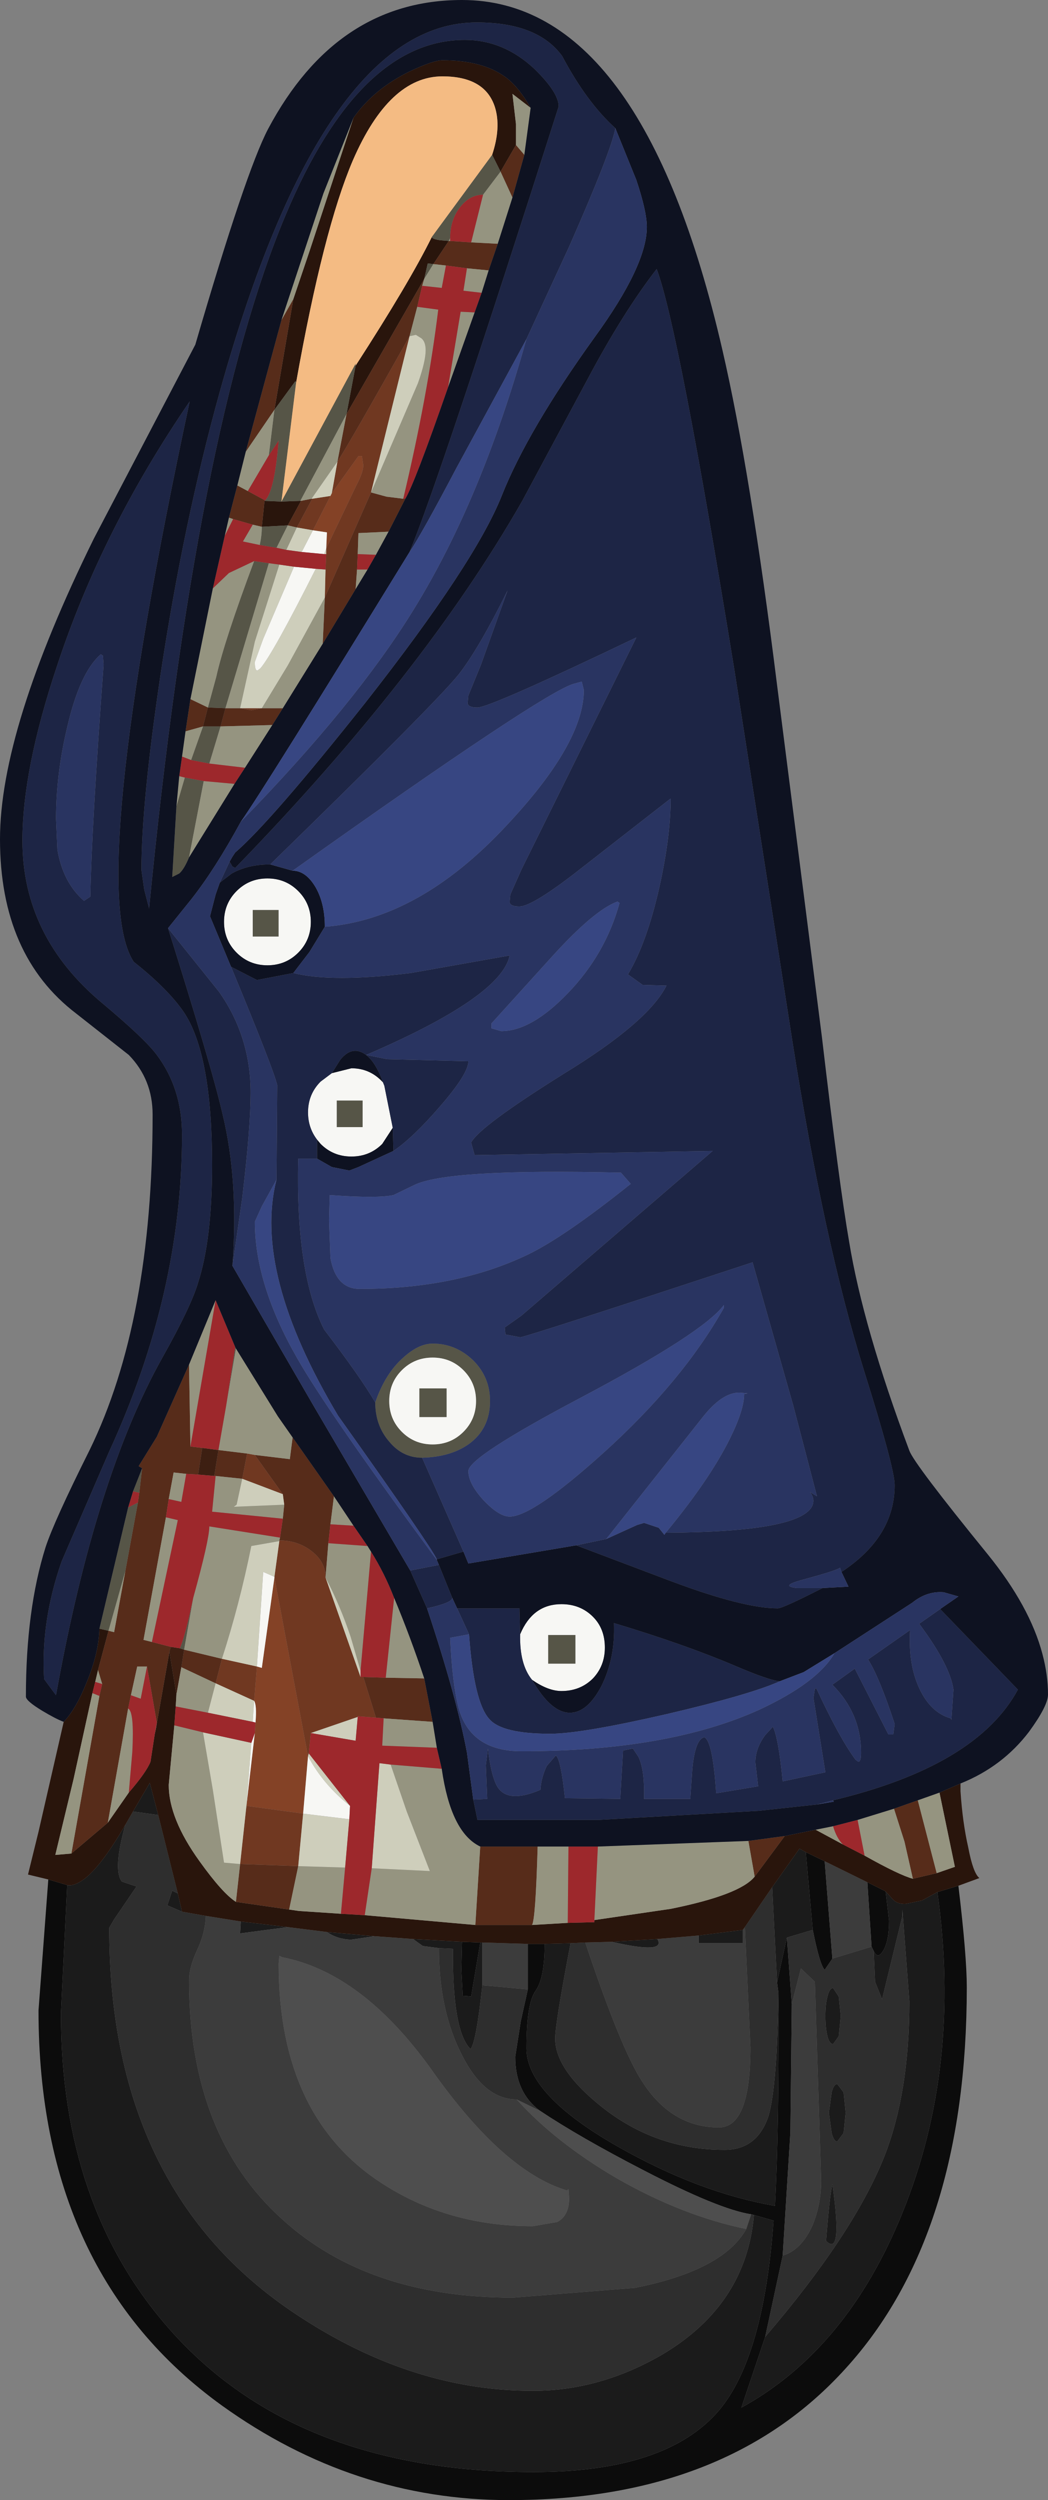 <?xml version="1.0" encoding="UTF-8" standalone="no"?>
<svg xmlns:ffdec="https://www.free-decompiler.com/flash" xmlns:xlink="http://www.w3.org/1999/xlink" ffdec:objectType="shape" height="178.45px" width="74.85px" xmlns="http://www.w3.org/2000/svg">
  <rect width="100%" height="100%" fill="#808080" stroke="none"/>
  <g transform="matrix(1.0, 0.0, 0.0, 1.0, 31.6, 139.9)">
    <path d="M36.85 -5.3 Q37.45 -0.3 37.45 1.95 37.45 19.65 28.8 29.15 20.3 38.55 4.75 38.55 -6.35 38.55 -15.75 31.8 -28.85 22.35 -28.85 3.6 L-28.15 -5.75 -26.8 -5.35 -27.25 3.8 Q-27.25 17.6 -19.45 26.4 -10.45 36.55 6.5 36.55 16.0 36.55 19.75 32.15 22.95 28.35 23.65 18.6 L22.25 18.2 22.05 18.15 Q19.75 17.8 14.35 15.0 9.8 12.65 6.95 10.75 5.2 9.45 5.2 6.9 L5.6 4.35 6.1 2.1 6.1 -1.15 7.3 -1.15 Q7.3 1.3 6.65 2.2 6.0 3.1 6.0 6.3 6.0 9.6 12.5 13.3 18.3 16.6 23.75 17.55 24.05 12.0 24.0 2.35 L23.9 1.6 24.6 -1.6 24.95 3.15 24.85 12.3 24.3 21.1 23.05 26.9 21.35 31.95 Q28.9 27.8 32.85 18.05 37.1 7.6 35.35 -4.85 L36.85 -5.3 M1.4 -1.3 L2.7 -1.25 2.05 2.6 1.45 2.55 1.35 0.7 1.4 -1.3 M25.95 -7.7 L27.3 -7.05 27.85 -0.1 27.3 0.7 Q26.95 0.35 26.45 -2.15 L25.95 -7.7 M30.35 -5.55 L31.65 -4.9 31.9 -2.8 Q31.9 -1.4 31.5 -0.7 31.1 0.0 30.8 -0.65 L30.65 -0.95 30.35 -5.55" fill="#0c0c0c" fill-rule="evenodd" stroke="none"/>
    <path d="M22.05 18.15 L21.7 19.2 Q17.1 18.25 12.4 15.55 8.05 13.0 5.3 9.95 L6.95 10.75 Q9.8 12.65 14.35 15.0 19.75 17.8 22.05 18.15 M9.0 16.35 L9.05 17.0 Q9.05 18.25 8.2 18.7 L6.45 19.0 Q0.5 19.0 -4.15 16.05 -11.7 11.3 -11.7 0.25 L-11.65 -0.3 -11.45 -0.2 Q-5.75 0.9 -0.8 7.8 4.35 15.1 8.9 16.45 L9.0 16.35" fill="#4e4e4e" fill-rule="evenodd" stroke="none"/>
    <path d="M2.7 -1.25 L2.85 -1.25 2.85 1.8 Q2.4 5.95 2.0 6.35 0.7 5.05 0.75 -0.8 L-0.25 -0.85 -1.4 -1.0 -2.1 -1.5 1.4 -1.3 1.35 0.7 1.45 2.55 2.05 2.6 2.7 -1.25 M7.3 -1.15 L9.15 -1.2 Q8.05 4.55 8.05 5.6 8.05 7.85 11.4 10.5 15.25 13.55 20.15 13.55 22.5 13.55 23.3 11.1 23.9 9.0 24.0 2.35 24.05 12.0 23.75 17.55 18.3 16.6 12.5 13.3 6.0 9.6 6.0 6.3 6.0 3.1 6.65 2.2 7.3 1.3 7.3 -1.15 M12.1 -1.3 L15.35 -1.5 Q16.0 -0.4 12.1 -1.3 M18.3 -1.75 L21.45 -2.15 21.45 -1.2 18.3 -1.2 18.3 -1.75 M23.55 -5.2 L25.5 -7.95 25.95 -7.7 26.45 -2.15 24.6 -1.6 23.9 1.6 23.55 -5.2 M31.65 -4.9 L32.15 -4.35 Q32.45 -4.0 33.05 -4.0 L34.25 -4.25 35.35 -4.85 Q37.1 7.6 32.85 18.05 28.9 27.8 21.35 31.95 L23.05 26.9 Q29.35 19.55 31.55 14.05 33.35 9.5 33.35 2.95 L32.85 -3.6 32.85 -3.15 31.4 2.8 30.9 1.55 30.8 -0.65 Q31.1 0.0 31.5 -0.7 31.9 -1.4 31.9 -2.8 L31.65 -4.9 M27.9 2.0 L28.3 2.6 28.45 4.0 28.3 5.45 27.9 6.0 Q27.65 6.0 27.5 5.45 27.35 4.85 27.35 4.0 27.35 3.15 27.5 2.6 27.65 2.0 27.9 2.0 M28.65 9.45 L28.8 10.9 28.65 12.35 28.2 12.95 Q27.95 12.95 27.8 12.35 L27.6 10.9 27.8 9.45 Q27.95 8.85 28.2 8.85 L28.65 9.45 M27.4 20.05 Q27.65 16.85 27.85 16.0 28.6 21.25 27.4 20.05 M-18.6 -3.45 L-19.65 -3.9 -19.3 -4.95 -18.9 -4.75 -18.6 -3.45 M-20.3 -10.35 L-22.1 -10.6 -20.9 -12.65 -20.3 -10.35 M-22.65 -9.65 Q-23.55 -6.45 -22.9 -5.6 L-21.85 -5.25 -23.45 -2.9 -23.8 -2.3 Q-23.8 16.1 -10.95 24.95 -2.5 30.75 6.45 30.75 11.3 30.75 15.8 28.1 21.7 24.55 22.25 18.2 L23.65 18.6 Q22.95 28.35 19.75 32.15 16.0 36.55 6.5 36.55 -10.45 36.55 -19.45 26.4 -27.25 17.6 -27.25 3.8 L-26.8 -5.35 Q-26.35 -5.25 -25.7 -5.7 -24.45 -6.55 -22.65 -9.65 M-11.05 -2.35 L-14.45 -1.9 -14.4 -2.75 -11.05 -2.35 M-8.25 -2.0 L-4.85 -1.7 -6.55 -1.45 Q-7.55 -1.5 -8.25 -2.0" fill="#1b1b1b" fill-rule="evenodd" stroke="none"/>
    <path d="M2.85 -1.25 L6.1 -1.15 6.1 2.1 2.85 1.8 2.85 -1.25 M10.2 -1.25 L12.1 -1.3 Q16.0 -0.4 15.35 -1.5 L18.3 -1.75 18.3 -1.2 21.45 -1.2 21.45 -2.15 21.6 -2.35 22.0 6.25 Q22.0 11.95 19.75 11.95 16.35 11.95 14.25 8.65 12.75 6.35 10.2 -1.25 M27.3 -7.05 L30.35 -5.55 30.65 -0.95 27.85 -0.1 27.3 -7.05 M24.95 3.15 L25.6 0.6 26.6 1.55 27.05 15.75 Q27.05 17.4 26.45 18.9 25.65 20.7 24.3 21.1 L24.85 12.3 24.95 3.15 M21.7 19.2 Q20.05 22.15 13.75 23.4 L5.05 24.1 Q-5.3 24.1 -11.45 18.5 -18.1 12.5 -18.1 1.45 -18.1 0.55 -17.55 -0.65 -16.95 -1.9 -16.9 -3.15 L-14.4 -2.75 -14.45 -1.9 -11.05 -2.35 -8.25 -2.0 Q-7.55 -1.5 -6.55 -1.45 L-4.85 -1.7 -2.1 -1.5 -1.4 -1.0 -0.25 -0.85 Q-0.25 3.6 1.4 6.8 3.0 9.95 5.3 9.95 8.05 13.0 12.4 15.55 17.1 18.25 21.7 19.2 M9.0 16.35 L8.9 16.45 Q4.35 15.1 -0.8 7.8 -5.75 0.9 -11.45 -0.2 L-11.65 -0.3 -11.7 0.25 Q-11.7 11.3 -4.15 16.05 0.5 19.0 6.45 19.0 L8.2 18.7 Q9.05 18.25 9.05 17.0 L9.0 16.35" fill="#3c3c3c" fill-rule="evenodd" stroke="none"/>
    <path d="M9.15 -1.2 L10.2 -1.25 Q12.75 6.35 14.25 8.65 16.35 11.95 19.75 11.95 22.0 11.95 22.0 6.25 L21.6 -2.35 23.55 -5.2 23.9 1.6 24.0 2.35 Q23.9 9.0 23.3 11.1 22.5 13.55 20.15 13.55 15.25 13.55 11.4 10.5 8.05 7.85 8.05 5.6 8.05 4.55 9.15 -1.2 M24.6 -1.6 L26.45 -2.15 Q26.95 0.35 27.3 0.7 L27.85 -0.1 30.65 -0.95 30.8 -0.65 30.9 1.55 31.4 2.8 32.85 -3.15 32.85 -3.6 33.35 2.95 Q33.35 9.5 31.55 14.05 29.35 19.55 23.05 26.9 L24.3 21.1 Q25.65 20.7 26.45 18.9 27.05 17.4 27.05 15.75 L26.6 1.55 25.6 0.6 24.95 3.15 24.6 -1.6 M27.9 2.0 Q27.65 2.0 27.5 2.6 27.35 3.15 27.35 4.0 27.35 4.85 27.5 5.45 27.65 6.0 27.9 6.0 L28.3 5.45 28.45 4.0 28.3 2.6 27.9 2.0 M28.65 9.45 L28.2 8.85 Q27.95 8.85 27.8 9.45 L27.6 10.9 27.8 12.35 Q27.95 12.95 28.2 12.95 L28.65 12.35 28.8 10.9 28.65 9.45 M27.4 20.05 Q28.6 21.25 27.85 16.0 27.65 16.85 27.4 20.05 M22.05 18.15 L22.25 18.2 Q21.7 24.55 15.8 28.1 11.3 30.75 6.45 30.75 -2.5 30.75 -10.95 24.95 -23.8 16.1 -23.8 -2.3 L-23.45 -2.9 -21.85 -5.25 -22.9 -5.6 Q-23.55 -6.45 -22.65 -9.65 L-22.1 -10.6 -20.3 -10.35 -18.9 -4.75 -19.3 -4.95 -19.65 -3.9 -18.6 -3.45 -16.9 -3.15 Q-16.95 -1.9 -17.55 -0.65 -18.1 0.55 -18.1 1.45 -18.1 12.5 -11.45 18.5 -5.3 24.1 5.05 24.1 L13.75 23.4 Q20.05 22.15 21.7 19.2 L22.05 18.15 M6.1 2.1 L5.6 4.35 5.2 6.9 Q5.2 9.45 6.95 10.75 L5.3 9.95 Q3.0 9.95 1.4 6.8 -0.25 3.6 -0.25 -0.85 L0.75 -0.8 Q0.7 5.05 2.0 6.35 2.4 5.95 2.85 1.8 L6.1 2.1" fill="#2e2e2e" fill-rule="evenodd" stroke="none"/>
    <path d="M3.55 -128.85 Q4.2 -130.8 3.75 -132.25 3.05 -134.45 0.0 -134.45 -3.8 -134.45 -6.4 -128.45 -8.5 -123.55 -10.45 -112.6 L-10.5 -112.7 -12.0 -110.65 -10.65 -118.55 -9.5 -121.95 -6.35 -131.5 Q-4.9 -133.55 -2.35 -134.8 -0.65 -135.6 0.0 -135.6 2.85 -135.6 4.5 -134.4 5.45 -133.7 6.3 -132.2 L5.0 -133.2 5.25 -131.05 5.25 -129.55 4.15 -127.65 3.55 -128.85 M-6.2 -113.8 Q-2.35 -119.75 -0.75 -123.0 -0.8 -122.85 -0.15 -122.75 L0.45 -122.7 -0.65 -121.05 -1.05 -121.1 -1.3 -120.0 -6.85 -110.35 -6.2 -113.8 M37.0 -12.6 L37.0 -12.05 Q37.15 -9.8 37.55 -8.05 37.9 -6.2 38.35 -5.85 L36.85 -5.3 35.35 -4.85 34.25 -4.25 33.05 -4.0 Q32.45 -4.0 32.15 -4.35 L31.65 -4.9 30.35 -5.55 27.3 -7.05 25.95 -7.7 25.5 -7.95 23.55 -5.2 21.6 -2.35 21.45 -2.15 18.3 -1.75 15.35 -1.5 12.1 -1.3 10.2 -1.25 9.15 -1.2 7.3 -1.15 6.1 -1.15 2.85 -1.25 2.7 -1.25 1.4 -1.3 -2.1 -1.5 -4.85 -1.7 -8.25 -2.0 -11.05 -2.35 -14.4 -2.75 -16.9 -3.15 -18.6 -3.45 -18.9 -4.75 -20.3 -10.35 -20.9 -12.65 -22.1 -10.6 -22.65 -9.65 Q-24.45 -6.55 -25.7 -5.7 -26.35 -5.25 -26.8 -5.35 L-28.15 -5.75 -29.6 -6.1 -28.85 -9.15 -27.05 -17.0 Q-26.15 -17.95 -25.4 -19.85 -24.55 -21.9 -24.5 -23.65 L-23.85 -23.5 -24.6 -20.7 -24.8 -19.85 -25.0 -19.05 -26.35 -12.9 -27.65 -7.5 -26.5 -7.6 -23.9 -9.8 -22.4 -11.95 Q-21.15 -13.4 -20.85 -14.15 L-20.55 -16.1 -20.45 -16.6 -19.5 -22.0 -19.0 -18.95 -19.05 -18.1 -19.15 -16.75 -19.55 -12.5 Q-19.55 -10.1 -17.35 -7.05 -15.7 -4.75 -14.75 -4.15 L-10.25 -3.5 -7.25 -3.3 -5.55 -3.2 2.35 -2.5 6.4 -2.5 8.95 -2.65 10.85 -2.7 10.85 -2.85 16.3 -3.65 Q21.25 -4.65 22.3 -5.95 L24.45 -8.85 26.65 -9.3 28.6 -8.25 30.15 -7.45 Q32.65 -6.05 33.6 -5.8 L35.3 -6.2 36.6 -6.65 35.5 -11.95 37.0 -12.6 M-12.7 -104.15 L-11.5 -104.1 -10.15 -104.15 -10.1 -104.15 -11.05 -102.4 -12.9 -102.3 -12.7 -104.2 -12.7 -104.15" fill="#29150c" fill-rule="evenodd" stroke="none"/>
    <path d="M4.15 -127.65 L5.25 -129.55 5.85 -128.85 5.0 -125.8 4.15 -127.65 M-10.65 -118.55 L-12.0 -110.65 -14.05 -107.65 -11.5 -117.05 -10.65 -118.55 M0.55 -122.7 L2.05 -122.6 3.95 -122.5 3.3 -120.6 1.75 -120.75 0.25 -120.95 -0.65 -121.05 0.45 -122.7 0.55 -122.7 M-21.45 -35.1 L-21.7 -35.25 -20.4 -37.35 -18.1 -42.5 -18.0 -36.65 -17.15 -36.55 -17.45 -34.65 -18.3 -34.7 -19.2 -34.8 -19.55 -32.9 -19.75 -31.6 -21.35 -22.85 -20.75 -22.7 -19.4 -22.35 -19.5 -22.0 -20.45 -16.6 -20.4 -16.95 -21.1 -20.95 -21.8 -20.95 -22.25 -18.9 -22.45 -17.95 -23.9 -9.8 -26.5 -7.6 -24.5 -18.85 -24.3 -19.7 -24.6 -20.7 -23.85 -23.5 -23.45 -23.4 -22.65 -27.75 -21.75 -32.65 -21.65 -33.35 -21.45 -35.1 M-10.7 -37.3 L-7.75 -33.1 -8.0 -31.1 -8.15 -29.75 -8.35 -27.3 Q-8.35 -28.4 -9.3 -29.15 -10.3 -29.95 -11.65 -29.95 L-11.6 -30.15 -11.4 -31.5 -11.3 -32.5 -11.4 -33.25 -13.4 -36.05 -10.9 -35.75 -10.7 -37.3 M-1.3 -20.1 L-0.7 -17.0 -4.2 -17.25 -4.75 -17.3 -5.65 -20.2 -4.05 -20.15 -1.3 -20.1 M2.7 -8.1 L6.8 -8.1 Q6.65 -2.9 6.4 -2.5 L2.35 -2.5 2.7 -8.1 M21.85 -8.5 L24.45 -8.85 22.3 -5.95 21.85 -8.5 M32.25 -10.8 L33.95 -11.4 35.3 -6.2 33.6 -5.8 33.0 -8.45 32.25 -10.8 M-1.3 -120.0 L-1.45 -119.5 -1.8 -118.0 -2.35 -115.9 Q-6.65 -108.25 -7.5 -106.95 L-6.85 -110.35 -1.3 -120.0 M-5.1 -104.75 L-4.0 -104.45 -2.8 -104.3 -2.65 -104.3 -3.85 -101.95 -6.0 -101.85 -6.05 -100.35 -6.1 -99.25 -6.2 -97.85 -8.55 -93.95 -8.4 -97.25 -5.1 -104.75 M-14.65 -105.25 L-13.9 -104.85 -12.7 -104.2 -12.9 -102.3 -13.55 -102.45 -14.95 -102.85 -15.25 -102.95 -14.65 -105.25 M-10.4 -102.25 L-11.05 -102.4 -10.1 -104.15 -9.35 -104.3 -9.3 -104.3 -10.4 -102.25 M-15.5 -89.35 L-14.45 -89.35 -13.65 -89.2 -12.9 -89.35 -11.4 -89.35 -12.15 -88.15 -15.85 -88.05 -15.5 -89.35 M-18.0 -90.0 L-16.75 -89.4 -17.1 -88.05 -18.35 -87.7 -18.0 -90.0 M-16.0 -36.4 L-13.95 -36.15 -14.3 -34.35 -16.2 -34.55 -16.3 -34.55 -16.0 -36.4 M-18.65 -20.9 L-18.45 -22.15 -15.75 -21.5 -16.2 -19.75 -18.65 -20.9 M-14.75 -4.15 L-14.45 -6.85 -10.3 -6.7 -10.95 -3.6 -10.25 -3.5 -14.75 -4.15" fill="#572c1a" fill-rule="evenodd" stroke="none"/>
    <path d="M-10.4 -102.25 L-9.3 -104.3 -8.0 -104.5 -9.25 -102.05 -10.4 -102.25 M-14.45 -89.35 L-12.9 -89.35 -13.65 -89.2 -14.45 -89.35 M-8.4 -97.25 L-8.35 -99.25 -8.3 -100.35 -8.3 -100.75 -6.15 -105.25 Q-5.65 -106.2 -5.65 -106.7 L-5.75 -107.35 -6.0 -107.35 -7.9 -104.7 -7.5 -106.95 Q-6.65 -108.25 -2.35 -115.9 L-5.1 -104.75 -8.4 -97.25 M-13.95 -36.15 L-13.4 -36.05 -11.4 -33.25 -14.3 -34.35 -13.95 -36.15 M-11.65 -29.95 Q-10.3 -29.95 -9.3 -29.15 -8.35 -28.4 -8.35 -27.3 L-5.85 -20.2 -5.65 -20.2 -4.75 -17.3 -6.05 -17.4 -6.05 -17.35 -9.4 -16.2 -9.55 -14.75 -9.6 -14.55 -12.0 -27.3 -12.0 -27.35 -11.65 -29.9 -11.65 -29.95 M-15.75 -21.5 L-13.25 -20.95 -13.45 -18.5 -16.2 -19.75 -15.75 -21.5 M-14.0 -11.0 L-9.95 -10.45 -10.3 -6.7 -14.45 -6.85 -14.0 -11.0" fill="#703821" fill-rule="evenodd" stroke="none"/>
    <path d="M-16.75 -89.4 L-15.5 -89.35 -15.85 -88.05 -17.1 -88.05 -16.75 -89.4 M-17.15 -36.55 L-16.0 -36.4 -16.3 -34.55 -17.45 -34.65 -17.15 -36.55 M-19.4 -22.35 L-18.75 -22.25 -18.45 -22.15 -18.65 -20.9 -19.0 -18.95 -19.5 -22.0 -19.4 -22.35" fill="#3d1f12" fill-rule="evenodd" stroke="none"/>
    <path d="M-9.25 -102.05 L-8.0 -104.5 -7.9 -104.7 -6.0 -107.35 -5.75 -107.35 -5.65 -106.7 Q-5.65 -106.2 -6.15 -105.25 L-8.3 -100.75 -8.25 -101.9 -9.25 -102.05 M-13.25 -20.95 L-12.9 -20.85 -12.0 -27.3 -9.6 -14.55 -9.95 -10.45 -14.0 -11.0 -13.4 -16.2 -13.35 -16.95 Q-13.25 -18.2 -13.45 -18.5 L-13.25 -20.95" fill="#844226" fill-rule="evenodd" stroke="none"/>
    <path d="M3.55 -128.85 L4.15 -127.65 2.9 -126.0 Q1.95 -126.0 1.25 -125.1 0.55 -124.2 0.55 -122.9 L0.45 -122.7 -0.15 -122.75 Q-0.8 -122.85 -0.75 -123.0 L3.55 -128.85 M-12.0 -110.65 L-10.5 -112.7 -10.45 -112.6 -11.5 -104.1 -6.2 -113.95 -6.2 -113.8 -6.85 -110.35 -10.15 -104.15 -11.5 -104.1 -12.7 -104.15 Q-12.0 -104.75 -11.7 -108.45 L-12.4 -107.4 -12.0 -110.65 M-24.5 -23.65 L-22.45 -32.3 -21.75 -32.65 -22.65 -27.75 -23.85 -23.5 -24.5 -23.65 M-22.1 -33.45 L-21.45 -35.1 -21.65 -33.35 -22.1 -33.45 M-14.8 -43.75 L-14.75 -43.65 -15.45 -39.55 -14.8 -43.75 M-4.8 -39.8 Q-4.1 -41.85 -2.8 -43.0 -1.7 -44.0 -0.7 -44.0 0.95 -44.0 2.2 -42.8 3.4 -41.6 3.4 -39.9 3.4 -37.9 1.85 -36.8 0.55 -35.9 -1.45 -35.85 -2.85 -35.85 -3.8 -37.0 -4.8 -38.15 -4.8 -39.8 M0.3 -38.75 L-1.65 -38.75 -1.65 -40.8 0.3 -40.8 0.3 -38.75 M1.5 -37.7 Q2.4 -38.6 2.4 -39.9 2.4 -41.2 1.5 -42.1 0.6 -43.0 -0.7 -43.0 -2.0 -43.0 -2.9 -42.1 -3.8 -41.2 -3.8 -39.9 -3.8 -38.6 -2.9 -37.7 -2.0 -36.8 -0.7 -36.8 0.6 -36.8 1.5 -37.7 M9.5 -23.2 L9.5 -21.15 7.55 -21.15 7.55 -23.2 9.5 -23.2 M-1.3 -120.0 L-1.05 -121.1 -0.65 -121.05 -1.3 -120.0 M-11.05 -102.4 L-11.85 -100.8 -13.05 -101.0 Q-12.9 -101.65 -12.9 -102.3 L-11.05 -102.4 M-12.4 -99.7 L-15.5 -89.35 -16.75 -89.4 -16.15 -91.6 Q-15.6 -94.1 -13.45 -99.85 L-12.4 -99.7 M-17.1 -88.05 L-15.85 -88.05 -16.65 -85.4 -17.95 -85.65 -17.1 -88.05 M-19.0 -82.35 L-18.4 -84.4 -17.05 -84.15 -18.1 -78.7 Q-18.45 -77.85 -18.8 -77.55 L-19.3 -77.3 -19.0 -82.35 M-11.7 -74.95 L-11.7 -73.05 -13.55 -73.05 -13.55 -74.95 -11.7 -74.95 M-5.7 -61.35 L-5.7 -59.45 -7.55 -59.45 -7.55 -61.35 -5.7 -61.35 M-18.75 -22.25 Q-18.35 -23.2 -17.8 -25.85 L-18.45 -22.15 -18.75 -22.25" fill="#565547" fill-rule="evenodd" stroke="none"/>
    <path d="M5.25 -129.55 L5.25 -131.05 5.0 -133.2 6.3 -132.2 5.85 -128.85 5.25 -129.55 M-6.35 -131.5 L-9.5 -121.95 -10.65 -118.55 -11.5 -117.05 -8.5 -126.1 -6.35 -131.5 M2.9 -126.0 L4.15 -127.65 5.0 -125.8 3.95 -122.5 2.05 -122.6 2.9 -126.0 M0.55 -122.9 L0.55 -122.7 0.45 -122.7 0.55 -122.9 M-0.65 -121.05 L0.25 -120.95 -0.05 -119.35 -1.45 -119.5 -1.3 -120.0 -0.65 -121.05 M1.75 -120.75 L3.3 -120.6 2.8 -119.0 1.5 -119.15 1.75 -120.75 M0.4 -112.25 L1.3 -117.65 2.3 -117.6 0.4 -112.25 M-18.1 -42.5 L-16.2 -47.1 -18.0 -36.65 -18.1 -42.5 M-14.75 -43.65 L-11.75 -38.8 -10.7 -37.3 -10.9 -35.75 -13.4 -36.05 -13.95 -36.15 -16.0 -36.4 -15.45 -39.55 -14.75 -43.65 M-7.75 -33.1 L-6.35 -31.0 -8.0 -31.1 -7.75 -33.1 M-5.35 -29.55 L-5.1 -29.15 -5.85 -20.65 -6.55 -23.05 Q-7.3 -25.3 -8.35 -27.3 L-8.15 -29.75 -5.35 -29.55 M-3.45 -25.85 Q-2.3 -23.1 -1.3 -20.1 L-4.05 -20.15 -3.45 -25.85 M-0.7 -17.0 L-0.4 -15.15 -4.3 -15.3 -4.2 -17.25 -0.7 -17.0 M-0.05 -13.65 Q0.6 -9.1 2.7 -8.1 L2.35 -2.5 -5.55 -3.2 -5.05 -6.55 -0.9 -6.35 -2.55 -10.6 -3.7 -13.95 -0.05 -13.65 M6.8 -8.1 L9.0 -8.1 8.95 -2.65 6.4 -2.5 Q6.65 -2.9 6.8 -8.1 M11.1 -8.1 L21.85 -8.5 22.3 -5.95 Q21.25 -4.65 16.3 -3.65 L10.85 -2.85 11.1 -8.1 M26.65 -9.3 L27.9 -9.55 Q28.15 -8.7 28.6 -8.25 L26.65 -9.3 M29.65 -10.0 L32.25 -10.8 33.0 -8.45 33.6 -5.8 Q32.65 -6.05 30.15 -7.45 L29.65 -10.0 M33.95 -11.4 L35.5 -11.95 36.6 -6.65 35.3 -6.2 33.95 -11.4 M-1.8 -118.0 L-0.3 -117.8 Q-1.05 -111.65 -2.8 -104.3 L-4.0 -104.45 -5.1 -104.75 -1.75 -112.55 Q-1.2 -114.1 -1.2 -114.9 -1.2 -115.5 -1.5 -115.75 L-1.9 -116.0 -2.35 -115.9 -1.8 -118.0 M-14.05 -107.65 L-12.0 -110.65 -12.4 -107.4 -13.9 -104.85 -14.65 -105.25 -14.05 -107.65 M-10.15 -104.15 L-6.85 -110.35 -7.5 -106.95 -9.35 -104.3 -10.1 -104.15 -10.15 -104.15 M-15.55 -101.65 L-15.25 -102.95 -14.95 -102.85 -15.55 -101.65 M-11.05 -102.4 L-10.4 -102.25 -11.15 -100.65 -11.85 -100.8 -11.05 -102.4 M-13.55 -102.45 L-12.9 -102.3 Q-12.9 -101.65 -13.05 -101.0 L-14.25 -101.25 -13.55 -102.45 M-11.65 -99.6 L-13.4 -94.1 -14.45 -89.35 -15.5 -89.35 -12.4 -99.7 -11.65 -99.6 M-12.9 -89.35 L-11.05 -92.4 -8.4 -97.25 -8.55 -93.95 -11.4 -89.35 -12.9 -89.35 M-13.45 -99.85 Q-15.6 -94.1 -16.15 -91.6 L-16.75 -89.4 -18.0 -90.0 -16.4 -97.9 -15.25 -99.0 -13.45 -99.85 M-15.85 -88.05 L-12.15 -88.15 -14.1 -85.1 -16.65 -85.4 -15.85 -88.05 M-6.2 -97.85 L-6.1 -99.25 -5.35 -99.25 -6.2 -97.85 M-6.05 -100.35 L-6.0 -101.85 -3.85 -101.95 -4.75 -100.3 -6.05 -100.35 M-18.35 -87.7 L-17.1 -88.05 -17.95 -85.65 -18.6 -85.9 -18.35 -87.7 M-18.4 -84.4 L-19.0 -82.35 -18.8 -84.5 -18.4 -84.4 M-18.1 -78.7 L-17.05 -84.15 -14.85 -83.95 -18.1 -78.7 M-14.3 -34.35 L-14.7 -32.5 -14.9 -32.35 -11.3 -32.5 -11.4 -31.5 -16.45 -32.0 -16.2 -34.55 -14.3 -34.35 M-11.6 -30.15 L-11.65 -29.95 -11.65 -29.9 -13.65 -29.55 Q-14.5 -25.35 -15.75 -21.5 L-18.45 -22.15 -17.8 -25.85 Q-16.65 -30.0 -16.65 -30.95 L-11.6 -30.15 M-18.3 -34.7 L-18.65 -32.7 -19.55 -32.9 -19.2 -34.8 -18.3 -34.7 M-19.75 -31.6 L-18.9 -31.4 -20.75 -22.7 -21.35 -22.85 -19.75 -31.6 M-22.65 -27.75 L-23.45 -23.4 -23.85 -23.5 -22.65 -27.75 M-24.6 -20.7 L-24.3 -19.7 -24.8 -19.85 -24.6 -20.7 M-24.5 -18.85 L-26.5 -7.6 -27.65 -7.5 -26.35 -12.9 -25.0 -19.05 -24.5 -18.85 M-23.9 -9.8 L-22.45 -17.95 Q-22.0 -17.75 -22.15 -14.85 L-22.4 -11.95 -23.9 -9.8 M-22.25 -18.9 L-21.8 -20.95 -21.1 -20.95 -21.55 -18.65 -22.25 -18.9 M-20.4 -16.95 L-20.45 -16.6 -20.55 -16.1 -20.4 -16.95 M-6.95 -6.6 L-7.25 -3.3 -10.25 -3.5 -10.95 -3.6 -10.3 -6.7 -6.95 -6.6 M-19.0 -18.95 L-18.65 -20.9 -16.2 -19.75 -16.75 -17.65 -19.05 -18.1 -19.0 -18.95 M-14.75 -4.15 Q-15.7 -4.75 -17.35 -7.05 -19.55 -10.1 -19.55 -12.5 L-19.15 -16.75 -17.1 -16.25 -16.4 -12.15 -15.6 -6.95 -14.45 -6.85 -14.75 -4.15" fill="#959480" fill-rule="evenodd" stroke="none"/>
    <path d="M-2.35 -115.9 L-1.9 -116.0 -1.5 -115.75 Q-1.2 -115.5 -1.2 -114.9 -1.2 -114.1 -1.75 -112.55 L-5.1 -104.75 -2.35 -115.9 M-9.3 -104.3 L-9.35 -104.3 -7.5 -106.95 -7.9 -104.7 -8.0 -104.5 -9.3 -104.3 M-11.15 -100.65 L-10.4 -102.25 -9.25 -102.05 -10.05 -100.5 -11.15 -100.65 M-11.65 -99.6 L-10.6 -99.45 -12.8 -94.3 -13.4 -92.65 Q-13.4 -92.0 -13.2 -92.05 L-13.0 -92.2 Q-12.1 -93.25 -9.05 -99.3 L-8.35 -99.25 -8.4 -97.25 -11.05 -92.4 -12.9 -89.35 -14.45 -89.35 -13.4 -94.1 -11.65 -99.6 M-8.3 -100.75 L-8.3 -100.35 -8.45 -100.35 -8.3 -100.75 M-14.3 -34.35 L-11.4 -33.25 -11.3 -32.5 -14.9 -32.35 -14.7 -32.5 -14.3 -34.35 M-12.0 -27.35 L-12.8 -27.7 -13.25 -20.95 -15.75 -21.5 Q-14.5 -25.35 -13.65 -29.55 L-11.65 -29.9 -12.0 -27.35 M-8.35 -27.3 Q-7.3 -25.3 -6.55 -23.05 L-5.85 -20.65 -5.85 -20.2 -8.35 -27.3 M-6.05 -17.35 L-6.2 -15.65 -9.4 -16.2 -6.05 -17.35 M-9.55 -14.75 L-6.6 -11.0 Q-8.55 -12.55 -9.6 -14.55 L-9.55 -14.75 M-6.65 -10.05 L-6.95 -6.6 -10.3 -6.7 -9.95 -10.45 -6.65 -10.05 M-5.05 -6.55 L-4.5 -14.05 -3.7 -13.95 -2.55 -10.6 -0.9 -6.35 -5.05 -6.55 M-16.2 -19.75 L-13.45 -18.5 -13.55 -17.0 -16.75 -17.65 -16.2 -19.75 M-14.45 -6.85 L-15.6 -6.95 -16.4 -12.15 -17.1 -16.25 -13.65 -15.5 -14.0 -11.0 -14.45 -6.85" fill="#cecebb" fill-rule="evenodd" stroke="none"/>
    <path d="M5.55 -23.25 Q6.45 -25.4 8.5 -25.4 9.85 -25.4 10.75 -24.5 11.6 -23.65 11.6 -22.3 11.6 -21.0 10.75 -20.1 9.85 -19.2 8.5 -19.2 7.55 -19.2 6.4 -20.0 5.5 -21.1 5.55 -23.25 M0.3 -38.75 L0.3 -40.8 -1.65 -40.8 -1.65 -38.75 0.3 -38.75 M1.5 -37.7 Q0.6 -36.8 -0.7 -36.8 -2.0 -36.8 -2.9 -37.7 -3.8 -38.6 -3.8 -39.9 -3.8 -41.2 -2.9 -42.1 -2.0 -43.0 -0.7 -43.0 0.6 -43.0 1.5 -42.1 2.4 -41.2 2.4 -39.9 2.4 -38.6 1.5 -37.7 M9.5 -23.2 L7.55 -23.2 7.55 -21.15 9.5 -21.15 9.5 -23.2 M-9.05 -99.3 Q-12.1 -93.25 -13.0 -92.2 L-13.2 -92.05 Q-13.4 -92.0 -13.4 -92.65 L-12.8 -94.3 -10.6 -99.45 -9.05 -99.3 M-9.25 -102.05 L-8.25 -101.9 -8.3 -100.75 -8.45 -100.35 -10.05 -100.5 -9.25 -102.05 M-11.7 -74.95 L-13.55 -74.95 -13.55 -73.05 -11.7 -73.05 -11.7 -74.95 M-10.3 -76.3 Q-9.4 -75.4 -9.4 -74.1 -9.4 -72.8 -10.3 -71.9 -11.2 -71.0 -12.5 -71.0 -13.8 -71.0 -14.7 -71.9 -15.6 -72.8 -15.6 -74.1 -15.6 -75.4 -14.7 -76.3 -13.8 -77.2 -12.5 -77.2 -11.2 -77.2 -10.3 -76.3 M-8.95 -58.55 Q-9.6 -59.4 -9.6 -60.5 -9.6 -61.8 -8.7 -62.7 L-7.9 -63.3 -6.5 -63.65 Q-5.2 -63.65 -4.3 -62.7 L-4.25 -62.65 -4.15 -62.4 -3.55 -59.4 -4.3 -58.25 Q-5.2 -57.35 -6.5 -57.35 -7.8 -57.35 -8.7 -58.25 L-8.95 -58.55 M-5.7 -61.35 L-7.55 -61.35 -7.55 -59.45 -5.7 -59.45 -5.7 -61.35 M-13.25 -20.95 L-12.8 -27.7 -12.0 -27.35 -12.0 -27.3 -12.9 -20.85 -13.25 -20.95 M-6.6 -11.0 L-6.65 -10.05 -9.95 -10.45 -9.6 -14.55 Q-8.55 -12.55 -6.6 -11.0 M-13.55 -17.0 L-13.45 -18.5 Q-13.25 -18.2 -13.35 -16.95 L-13.55 -17.0 M-13.4 -16.2 L-14.0 -11.0 -13.65 -15.5 -13.4 -16.2" fill="#f7f7f4" fill-rule="evenodd" stroke="none"/>
    <path d="M0.55 -122.9 Q0.55 -124.2 1.25 -125.1 1.95 -126.0 2.9 -126.0 L2.05 -122.6 0.55 -122.7 0.55 -122.9 M0.25 -120.95 L1.75 -120.75 1.5 -119.15 2.8 -119.0 2.3 -117.6 1.3 -117.65 0.4 -112.25 Q-2.0 -105.35 -2.65 -104.3 L-2.8 -104.3 Q-1.05 -111.65 -0.3 -117.8 L-1.8 -118.0 -1.45 -119.5 -0.05 -119.35 0.25 -120.95 M-22.45 -32.3 L-22.1 -33.45 -21.65 -33.35 -21.75 -32.65 -22.45 -32.3 M-16.2 -47.1 L-14.8 -43.75 -15.45 -39.55 -16.0 -36.4 -17.15 -36.55 -18.0 -36.65 -16.2 -47.1 M-6.35 -31.0 L-5.35 -29.55 -8.15 -29.75 -8.0 -31.1 -6.35 -31.0 M-5.1 -29.15 Q-4.15 -27.65 -3.45 -25.85 L-4.05 -20.15 -5.65 -20.2 -5.85 -20.2 -5.85 -20.65 -5.1 -29.15 M-0.4 -15.15 L-0.05 -13.65 -3.7 -13.95 -4.5 -14.05 -5.05 -6.55 -5.55 -3.2 -7.25 -3.3 -6.95 -6.6 -6.65 -10.05 -6.6 -11.0 -9.55 -14.75 -9.4 -16.2 -6.2 -15.65 -6.05 -17.35 -6.05 -17.4 -4.75 -17.3 -4.2 -17.25 -4.3 -15.3 -0.4 -15.15 M9.0 -8.1 L11.1 -8.1 10.85 -2.85 10.85 -2.7 8.95 -2.65 9.0 -8.1 M27.9 -9.55 L29.65 -10.0 30.15 -7.45 28.6 -8.25 Q28.15 -8.7 27.9 -9.55 M-12.4 -107.4 L-11.7 -108.45 Q-12.0 -104.75 -12.7 -104.15 L-12.7 -104.2 -13.9 -104.85 -12.4 -107.4 M-15.55 -101.65 L-14.95 -102.85 -13.55 -102.45 -14.25 -101.25 -13.05 -101.0 -11.85 -100.8 -11.15 -100.65 -10.05 -100.5 -8.45 -100.35 -8.3 -100.35 -8.35 -99.25 -9.05 -99.3 -10.6 -99.45 -11.65 -99.6 -12.4 -99.7 -13.45 -99.85 -15.25 -99.0 -16.4 -97.9 -15.55 -101.65 M-6.1 -99.25 L-6.05 -100.35 -4.75 -100.3 -5.35 -99.25 -6.1 -99.25 M-16.65 -85.4 L-14.1 -85.1 -14.85 -83.95 -17.05 -84.15 -18.4 -84.4 -18.8 -84.5 -18.6 -85.9 -17.95 -85.65 -16.65 -85.4 M-11.4 -31.5 L-11.6 -30.15 -16.65 -30.95 Q-16.65 -30.0 -17.8 -25.85 -18.35 -23.2 -18.75 -22.25 L-19.4 -22.35 -20.75 -22.7 -18.9 -31.4 -19.75 -31.6 -19.55 -32.9 -18.65 -32.7 -18.3 -34.7 -17.45 -34.65 -16.3 -34.55 -16.2 -34.55 -16.45 -32.0 -11.4 -31.5 M-24.3 -19.7 L-24.5 -18.85 -25.0 -19.05 -24.8 -19.85 -24.3 -19.7 M-22.45 -17.95 L-22.25 -18.9 -21.55 -18.65 -21.1 -20.95 -20.4 -16.95 -20.55 -16.1 -20.85 -14.15 Q-21.15 -13.4 -22.4 -11.95 L-22.15 -14.85 Q-22.0 -17.75 -22.45 -17.95 M-16.75 -17.65 L-13.55 -17.0 -13.35 -16.95 -13.4 -16.2 -13.65 -15.5 -17.1 -16.25 -19.15 -16.75 -19.05 -18.1 -16.75 -17.65" fill="#9d282c" fill-rule="evenodd" stroke="none"/>
    <path d="M-2.35 -100.5 Q-0.2 -105.65 8.3 -132.3 8.3 -133.3 6.55 -135.0 4.35 -137.05 1.6 -137.05 -5.95 -137.05 -11.2 -124.55 -17.6 -109.35 -20.95 -75.05 L-21.3 -76.4 -21.5 -77.8 Q-21.5 -82.55 -20.15 -91.65 -18.5 -102.6 -15.9 -111.95 -8.55 -138.3 2.45 -138.3 6.8 -138.3 8.55 -135.9 10.3 -132.6 12.35 -130.75 12.05 -129.1 9.05 -122.3 L6.0 -115.7 1.0 -106.5 Q-1.45 -101.85 -2.35 -100.5 M-15.2 -78.4 L-15.0 -78.05 -14.8 -77.95 Q-1.35 -91.8 5.7 -104.15 L10.4 -112.9 Q12.9 -117.6 15.3 -120.7 16.85 -116.65 20.85 -92.1 L25.0 -65.55 Q27.25 -51.25 30.1 -42.1 32.3 -35.1 32.3 -33.9 32.3 -30.2 28.5 -27.7 L28.4 -28.0 Q28.15 -27.8 25.75 -27.15 24.05 -26.7 25.3 -26.55 L27.15 -26.55 Q24.3 -25.1 23.95 -25.1 21.5 -25.1 16.3 -27.05 L9.55 -29.6 11.7 -30.05 13.9 -31.05 14.4 -31.2 15.45 -30.85 15.85 -30.35 15.95 -30.5 Q25.75 -30.55 26.45 -32.5 26.6 -32.95 26.25 -33.4 L26.75 -33.1 25.05 -39.6 22.15 -49.8 Q5.9 -44.45 5.55 -44.45 L4.5 -44.65 4.45 -45.15 5.65 -46.0 19.3 -57.75 2.3 -57.45 2.05 -58.35 Q2.65 -59.5 8.65 -63.25 14.7 -66.95 16.0 -69.55 L14.3 -69.6 13.25 -70.35 Q14.6 -72.6 15.5 -76.6 16.3 -80.2 16.3 -82.9 L16.1 -82.75 9.3 -77.45 Q6.35 -75.2 5.5 -75.2 4.85 -75.2 4.8 -75.5 L4.85 -76.05 5.65 -77.85 13.85 -94.4 Q3.4 -89.4 2.5 -89.4 1.85 -89.4 1.8 -89.7 L1.85 -90.25 2.75 -92.45 4.65 -97.75 Q2.6 -93.6 1.15 -91.75 -0.55 -89.65 -12.3 -78.2 -13.9 -78.2 -15.05 -77.55 L-15.9 -76.9 -15.2 -78.4 M1.5 -29.15 L-0.4 -28.6 Q-0.8 -29.5 -7.45 -38.85 -13.55 -49.05 -11.85 -55.7 L-11.8 -62.45 Q-12.05 -63.55 -15.1 -70.9 L-13.25 -69.95 -10.65 -70.45 Q-7.9 -69.75 -2.25 -70.45 L4.8 -71.7 Q4.2 -68.75 -5.45 -64.6 L-3.95 -64.3 1.85 -64.15 Q1.85 -63.25 -0.2 -60.9 -2.1 -58.7 -3.5 -57.75 L-3.55 -59.4 -4.15 -62.4 -4.25 -62.65 Q-4.75 -64.05 -5.45 -64.6 L-5.6 -64.7 Q-6.5 -65.25 -7.3 -64.25 L-7.9 -63.3 -8.7 -62.7 Q-9.6 -61.8 -9.6 -60.5 -9.6 -59.4 -8.95 -58.55 L-8.95 -57.2 -10.3 -57.2 Q-10.5 -49.05 -8.45 -45.0 -5.85 -41.6 -4.8 -39.8 -4.8 -38.15 -3.8 -37.0 -2.85 -35.85 -1.45 -35.85 L1.5 -29.15 M-0.25 -28.2 L0.7 -25.85 Q0.7 -25.5 -1.1 -25.1 L-2.3 -27.8 -0.25 -28.2 M1.05 -25.1 L5.5 -25.1 5.55 -23.25 Q5.5 -21.1 6.4 -20.0 7.75 -17.65 9.1 -17.65 10.35 -17.65 11.35 -19.55 12.35 -21.55 12.25 -24.05 17.25 -22.55 20.9 -21.0 23.35 -19.95 24.1 -19.9 22.0 -18.95 16.0 -17.55 9.9 -16.15 7.7 -16.15 4.25 -16.15 3.35 -17.2 2.25 -18.4 1.9 -23.25 L1.05 -25.1 M35.55 -25.05 L41.1 -19.3 Q38.15 -13.85 27.9 -11.4 L26.75 -11.1 22.6 -10.65 11.15 -10.0 2.5 -10.0 2.2 -11.45 3.2 -11.5 3.1 -13.9 3.25 -15.1 Q3.45 -13.3 3.85 -12.5 4.55 -11.1 7.0 -12.15 7.05 -13.0 7.45 -13.85 L8.1 -14.6 Q8.45 -14.35 8.75 -11.55 L12.7 -11.5 12.9 -14.95 13.6 -15.1 14.0 -14.5 Q14.45 -13.55 14.4 -11.5 L17.7 -11.5 17.85 -13.65 Q18.05 -15.75 18.7 -15.9 19.3 -15.65 19.55 -11.9 L22.55 -12.4 22.35 -14.1 Q22.35 -15.1 23.05 -16.05 L23.6 -16.65 Q24.0 -15.85 24.3 -12.75 L27.35 -13.4 26.5 -18.7 26.6 -19.35 26.7 -19.4 Q28.35 -15.85 29.5 -14.3 L29.7 -14.15 Q29.9 -14.15 29.9 -14.8 29.9 -17.6 27.85 -19.65 L29.45 -20.8 31.85 -16.1 32.2 -16.1 32.3 -16.85 Q31.2 -20.2 30.4 -21.45 L33.4 -23.55 Q33.25 -21.05 34.1 -19.3 34.9 -17.65 36.3 -17.25 L36.35 -17.15 36.5 -19.3 Q36.25 -21.05 34.05 -24.0 L35.55 -25.05 M-15.0 -49.55 Q-14.55 -55.6 -15.7 -60.35 -16.45 -63.65 -19.6 -73.65 L-15.95 -69.1 Q-13.7 -65.9 -13.7 -61.9 -13.7 -59.45 -14.3 -54.4 L-15.0 -49.55 M-24.25 -93.1 L-24.4 -93.2 Q-25.9 -91.9 -26.8 -88.0 -27.6 -84.65 -27.6 -81.45 L-27.5 -79.25 Q-27.1 -76.9 -25.6 -75.6 L-25.15 -75.9 Q-25.05 -80.95 -24.2 -92.45 L-24.25 -93.1 M-30.0 -79.9 Q-30.0 -84.95 -27.55 -92.3 -24.35 -102.05 -18.05 -111.25 -25.5 -76.5 -22.05 -71.25 -19.65 -69.35 -18.5 -67.7 -16.45 -64.7 -16.45 -56.75 -16.45 -51.45 -17.45 -48.35 -17.95 -46.65 -20.0 -43.0 -24.8 -34.45 -27.6 -18.9 L-28.45 -20.05 Q-28.7 -24.15 -27.2 -28.45 L-23.8 -36.3 Q-18.6 -47.6 -18.6 -58.9 -18.6 -62.2 -20.4 -64.6 -21.25 -65.75 -24.3 -68.3 -30.0 -73.05 -30.0 -79.9" fill="#1d2545" fill-rule="evenodd" stroke="none"/>
    <path d="M12.35 -130.75 Q10.3 -132.6 8.55 -135.9 6.8 -138.3 2.45 -138.3 -8.55 -138.3 -15.9 -111.95 -18.5 -102.6 -20.15 -91.65 -21.5 -82.55 -21.5 -77.8 L-21.3 -76.4 -20.95 -75.05 Q-17.6 -109.35 -11.2 -124.55 -5.95 -137.05 1.6 -137.05 4.35 -137.05 6.55 -135.0 8.3 -133.3 8.3 -132.3 -0.2 -105.65 -2.35 -100.5 -12.8 -83.5 -14.4 -81.25 -16.25 -77.85 -17.95 -75.7 L-19.6 -73.65 Q-16.45 -63.65 -15.7 -60.35 -14.55 -55.6 -15.0 -49.55 L-9.2 -39.55 -2.3 -27.8 -1.1 -25.1 Q1.0 -18.8 1.75 -14.8 L2.2 -11.45 2.5 -10.0 11.15 -10.0 22.6 -10.65 26.75 -11.1 27.95 -11.3 27.9 -11.4 Q38.15 -13.85 41.1 -19.3 L35.55 -25.05 36.85 -25.95 35.8 -26.25 Q34.6 -26.35 33.55 -25.5 L28.0 -21.9 25.8 -20.55 24.1 -19.9 Q23.35 -19.95 20.9 -21.0 17.25 -22.55 12.25 -24.05 12.35 -21.55 11.35 -19.55 10.35 -17.65 9.1 -17.65 7.75 -17.65 6.4 -20.0 7.55 -19.2 8.5 -19.2 9.85 -19.2 10.75 -20.1 11.6 -21.0 11.6 -22.3 11.6 -23.65 10.75 -24.5 9.85 -25.4 8.5 -25.4 6.45 -25.4 5.55 -23.25 L5.5 -25.1 1.05 -25.1 0.7 -25.85 -0.25 -28.2 -0.4 -28.55 -0.4 -28.6 1.5 -29.15 1.85 -28.3 9.55 -29.6 16.3 -27.05 Q21.5 -25.1 23.95 -25.1 24.3 -25.1 27.15 -26.55 L29.0 -26.65 28.5 -27.7 Q32.3 -30.2 32.3 -33.9 32.3 -35.1 30.1 -42.1 27.25 -51.25 25.0 -65.55 L20.85 -92.1 Q16.85 -116.65 15.3 -120.7 12.9 -117.6 10.4 -112.9 L5.7 -104.15 Q-1.35 -91.8 -14.8 -77.95 L-15.0 -78.05 -15.2 -78.4 -15.0 -78.75 -14.8 -79.05 Q-12.25 -81.25 -5.5 -89.75 2.35 -99.75 4.25 -104.55 6.1 -109.2 10.85 -115.8 14.6 -120.95 14.6 -123.7 14.6 -124.8 13.85 -127.05 L12.35 -130.75 M6.3 -132.2 Q5.45 -133.7 4.5 -134.4 2.85 -135.6 0.0 -135.6 -0.65 -135.6 -2.35 -134.8 -4.9 -133.55 -6.35 -131.5 L-8.5 -126.1 -11.5 -117.05 -14.05 -107.65 -14.65 -105.25 -15.25 -102.95 -15.55 -101.65 -16.4 -97.9 -18.0 -90.0 -18.35 -87.7 -18.6 -85.9 -18.8 -84.5 -19.0 -82.35 -19.3 -77.3 -18.8 -77.55 Q-18.45 -77.85 -18.1 -78.7 L-14.85 -83.95 -14.1 -85.1 -12.15 -88.15 -11.4 -89.35 -8.55 -93.95 -6.2 -97.85 -5.35 -99.25 -4.75 -100.3 -3.85 -101.95 -2.65 -104.3 Q-2.0 -105.35 0.4 -112.25 L2.3 -117.6 2.8 -119.0 3.3 -120.6 3.95 -122.5 5.0 -125.8 5.85 -128.85 6.3 -132.2 M-27.05 -17.0 Q-27.6 -17.2 -28.6 -17.8 -29.75 -18.5 -29.75 -18.8 -29.75 -25.0 -28.35 -29.45 -27.75 -31.3 -25.2 -36.4 -20.7 -45.6 -20.7 -60.35 -20.7 -62.85 -22.4 -64.6 L-26.15 -67.55 Q-31.6 -71.7 -31.6 -80.0 -31.6 -87.85 -24.9 -101.45 L-17.65 -115.3 Q-14.05 -127.65 -12.45 -130.7 -7.55 -139.9 1.4 -139.9 14.25 -139.9 20.0 -114.9 22.0 -106.25 23.9 -91.0 L27.1 -65.9 Q28.35 -55.25 29.05 -51.25 30.05 -45.15 33.35 -36.35 33.7 -35.4 38.95 -28.95 41.95 -25.25 42.85 -21.85 43.25 -20.35 43.25 -18.95 43.25 -18.15 41.9 -16.3 40.0 -13.8 37.0 -12.6 L35.5 -11.95 33.95 -11.4 32.25 -10.8 29.65 -10.0 27.9 -9.55 26.65 -9.3 24.45 -8.85 21.85 -8.5 11.1 -8.1 9.0 -8.1 6.8 -8.1 2.7 -8.1 Q0.6 -9.1 -0.05 -13.65 L-0.4 -15.15 -0.7 -17.0 -1.3 -20.1 Q-2.3 -23.1 -3.45 -25.85 -4.15 -27.65 -5.1 -29.15 L-5.35 -29.55 -6.35 -31.0 -7.75 -33.1 -10.7 -37.3 -11.75 -38.8 -14.75 -43.65 -14.8 -43.75 -16.2 -47.1 -18.1 -42.5 -20.4 -37.35 -21.7 -35.25 -21.45 -35.1 -22.1 -33.45 -22.45 -32.3 -24.5 -23.65 Q-24.55 -21.9 -25.4 -19.85 -26.15 -17.95 -27.05 -17.0 M-8.4 -73.75 L-9.5 -71.95 -10.65 -70.45 -13.25 -69.95 -15.1 -70.9 -16.6 -74.5 -16.2 -76.05 -15.9 -76.9 -15.05 -77.55 Q-13.9 -78.2 -12.3 -78.2 L-10.7 -77.75 Q-9.75 -77.75 -9.05 -76.55 -8.4 -75.4 -8.4 -73.75 M-3.5 -57.75 L-6.0 -56.6 -6.65 -56.35 -7.9 -56.6 -8.95 -57.2 -8.95 -58.55 -8.7 -58.25 Q-7.8 -57.35 -6.5 -57.35 -5.2 -57.35 -4.3 -58.25 L-3.55 -59.4 -3.5 -57.75 M-10.3 -76.3 Q-11.2 -77.2 -12.5 -77.2 -13.8 -77.2 -14.7 -76.3 -15.6 -75.4 -15.6 -74.1 -15.6 -72.8 -14.7 -71.9 -13.8 -71.0 -12.5 -71.0 -11.2 -71.0 -10.3 -71.9 -9.4 -72.8 -9.4 -74.1 -9.4 -75.4 -10.3 -76.3 M-30.0 -79.9 Q-30.0 -73.05 -24.3 -68.3 -21.25 -65.75 -20.4 -64.6 -18.6 -62.2 -18.6 -58.9 -18.6 -47.6 -23.8 -36.3 L-27.2 -28.45 Q-28.7 -24.15 -28.45 -20.05 L-27.6 -18.9 Q-24.8 -34.45 -20.0 -43.0 -17.95 -46.65 -17.45 -48.35 -16.45 -51.45 -16.45 -56.75 -16.45 -64.7 -18.5 -67.7 -19.65 -69.35 -22.05 -71.25 -25.5 -76.5 -18.05 -111.25 -24.35 -102.05 -27.55 -92.3 -30.0 -84.95 -30.0 -79.9 M-7.9 -63.3 L-7.3 -64.25 Q-6.5 -65.25 -5.6 -64.7 L-5.45 -64.6 Q-4.75 -64.05 -4.25 -62.65 L-4.3 -62.7 Q-5.2 -63.65 -6.5 -63.65 L-7.9 -63.3" fill="#0e1221" fill-rule="evenodd" stroke="none"/>
    <path d="M6.0 -115.7 L9.05 -122.3 Q12.05 -129.1 12.35 -130.75 L13.85 -127.05 Q14.6 -124.8 14.6 -123.7 14.6 -120.95 10.85 -115.8 6.1 -109.2 4.25 -104.55 2.35 -99.75 -5.5 -89.75 -12.25 -81.25 -14.8 -79.05 L-15.0 -78.75 -15.2 -78.4 -15.9 -76.9 -16.2 -76.05 -16.6 -74.5 -15.1 -70.9 Q-12.05 -63.55 -11.8 -62.45 L-11.85 -55.7 -12.9 -53.8 -13.4 -52.7 Q-13.4 -48.25 -10.4 -43.0 -8.25 -39.2 -0.4 -28.55 L-0.25 -28.2 -2.3 -27.8 -9.2 -39.55 -15.0 -49.55 -14.3 -54.4 Q-13.7 -59.45 -13.7 -61.9 -13.7 -65.9 -15.95 -69.1 L-19.6 -73.65 -17.95 -75.7 Q-16.25 -77.85 -14.4 -81.25 -6.2 -89.65 -2.05 -96.4 2.8 -104.25 6.0 -115.7 M28.5 -27.7 L29.0 -26.65 27.15 -26.55 25.3 -26.55 Q24.05 -26.7 25.75 -27.15 28.15 -27.8 28.4 -28.0 L28.5 -27.7 M9.55 -29.6 L1.85 -28.3 1.5 -29.15 -1.45 -35.85 Q0.55 -35.9 1.85 -36.8 3.4 -37.9 3.4 -39.9 3.4 -41.6 2.2 -42.8 0.95 -44.0 -0.7 -44.0 -1.7 -44.0 -2.8 -43.0 -4.1 -41.85 -4.8 -39.8 -5.85 -41.6 -8.45 -45.0 -10.5 -49.05 -10.3 -57.2 L-8.95 -57.2 -7.9 -56.6 -6.65 -56.35 -6.0 -56.6 -3.5 -57.75 Q-2.1 -58.7 -0.2 -60.9 1.85 -63.25 1.85 -64.15 L-3.95 -64.3 -5.45 -64.6 Q4.2 -68.75 4.8 -71.7 L-2.25 -70.45 Q-7.9 -69.75 -10.65 -70.45 L-9.5 -71.95 -8.4 -73.75 Q-1.7 -74.25 4.55 -80.95 10.1 -86.85 10.1 -90.65 L9.95 -91.25 9.4 -91.1 Q7.3 -90.55 -10.7 -77.75 L-12.3 -78.2 Q-0.55 -89.65 1.15 -91.75 2.6 -93.6 4.65 -97.75 L2.75 -92.45 1.85 -90.25 1.8 -89.7 Q1.85 -89.4 2.5 -89.4 3.4 -89.4 13.85 -94.4 L5.65 -77.85 4.85 -76.05 4.8 -75.5 Q4.85 -75.2 5.5 -75.2 6.35 -75.2 9.3 -77.45 L16.1 -82.75 16.3 -82.9 Q16.3 -80.2 15.5 -76.6 14.6 -72.6 13.25 -70.35 L14.3 -69.6 16.0 -69.55 Q14.7 -66.95 8.65 -63.25 2.65 -59.5 2.05 -58.35 L2.3 -57.45 19.3 -57.75 5.65 -46.0 4.45 -45.15 4.5 -44.65 5.55 -44.45 Q5.9 -44.45 22.15 -49.8 L25.05 -39.6 26.75 -33.1 26.25 -33.4 Q26.6 -32.95 26.45 -32.5 25.75 -30.55 15.95 -30.5 19.05 -34.25 20.5 -37.15 21.55 -39.25 21.55 -40.4 L21.8 -40.45 21.2 -40.5 Q19.95 -40.5 18.55 -38.7 L11.7 -30.05 9.55 -29.6 M0.7 -25.85 L1.05 -25.1 1.9 -23.25 0.55 -23.0 Q0.7 -19.7 1.15 -18.0 2.0 -14.9 5.65 -14.9 16.05 -14.9 22.6 -17.85 26.8 -19.8 28.0 -21.9 L33.55 -25.5 Q34.6 -26.35 35.8 -26.25 L36.85 -25.95 35.55 -25.05 34.05 -24.0 Q36.25 -21.05 36.5 -19.3 L36.35 -17.15 36.3 -17.25 Q34.9 -17.65 34.1 -19.3 33.25 -21.05 33.4 -23.55 L30.4 -21.45 Q31.2 -20.2 32.3 -16.85 L32.2 -16.1 31.85 -16.1 29.45 -20.8 27.85 -19.65 Q29.9 -17.6 29.9 -14.8 29.9 -14.15 29.7 -14.15 L29.5 -14.3 Q28.35 -15.85 26.7 -19.4 L26.6 -19.35 26.5 -18.7 27.35 -13.4 24.3 -12.75 Q24.0 -15.85 23.6 -16.65 L23.05 -16.05 Q22.35 -15.1 22.35 -14.1 L22.55 -12.4 19.55 -11.9 Q19.3 -15.65 18.7 -15.9 18.05 -15.75 17.85 -13.65 L17.7 -11.5 14.4 -11.5 Q14.45 -13.55 14.0 -14.5 L13.6 -15.1 12.9 -14.95 12.7 -11.5 8.75 -11.55 Q8.45 -14.35 8.1 -14.6 L7.45 -13.85 Q7.05 -13.0 7.0 -12.15 4.55 -11.1 3.85 -12.5 3.45 -13.3 3.25 -15.1 L3.1 -13.9 3.2 -11.5 2.2 -11.45 1.75 -14.8 Q1.0 -18.8 -1.1 -25.1 0.7 -25.5 0.7 -25.85 M27.9 -11.4 L27.95 -11.3 26.75 -11.1 27.9 -11.4 M13.45 -55.4 L12.75 -56.2 Q0.3 -56.5 -2.05 -55.3 L-3.5 -54.6 Q-4.65 -54.35 -8.05 -54.6 L-8.1 -52.8 -8.0 -50.1 Q-7.6 -47.9 -5.9 -47.9 1.0 -47.9 6.1 -50.35 8.7 -51.6 13.45 -55.4 M12.65 -75.45 L12.5 -75.55 Q10.85 -74.95 7.85 -71.65 L3.5 -66.85 3.5 -66.5 4.2 -66.3 Q6.35 -66.3 8.95 -69.0 11.65 -71.8 12.65 -75.45 M20.1 -46.75 Q18.6 -44.75 9.9 -40.15 1.85 -35.9 1.85 -34.9 1.85 -34.0 2.95 -32.8 4.05 -31.65 4.8 -31.65 6.45 -31.65 11.5 -36.2 17.15 -41.3 20.1 -46.55 L20.1 -46.75 M-24.25 -93.1 L-24.2 -92.45 Q-25.05 -80.95 -25.15 -75.9 L-25.6 -75.6 Q-27.1 -76.9 -27.5 -79.25 L-27.6 -81.45 Q-27.6 -84.65 -26.8 -88.0 -25.9 -91.9 -24.4 -93.2 L-24.25 -93.1" fill="#293461" fill-rule="evenodd" stroke="none"/>
    <path d="M-2.35 -100.5 Q-1.45 -101.85 1.0 -106.5 L6.0 -115.7 Q2.8 -104.25 -2.05 -96.4 -6.2 -89.65 -14.4 -81.25 -12.8 -83.5 -2.35 -100.5 M-0.4 -28.6 L-0.4 -28.55 Q-8.25 -39.2 -10.4 -43.0 -13.4 -48.25 -13.4 -52.7 L-12.9 -53.8 -11.85 -55.7 Q-13.55 -49.05 -7.45 -38.85 -0.8 -29.5 -0.4 -28.6 M24.1 -19.9 L25.8 -20.55 28.0 -21.9 Q26.8 -19.8 22.6 -17.85 16.05 -14.9 5.65 -14.9 2.0 -14.9 1.15 -18.0 0.7 -19.7 0.55 -23.0 L1.9 -23.25 Q2.25 -18.4 3.35 -17.2 4.25 -16.15 7.7 -16.15 9.9 -16.15 16.0 -17.55 22.0 -18.95 24.1 -19.9 M-10.7 -77.75 Q7.3 -90.55 9.4 -91.1 L9.95 -91.25 10.1 -90.65 Q10.1 -86.85 4.55 -80.95 -1.7 -74.25 -8.4 -73.75 -8.4 -75.4 -9.05 -76.55 -9.75 -77.75 -10.7 -77.75 M15.95 -30.5 L15.85 -30.35 15.45 -30.85 14.4 -31.2 13.9 -31.05 11.7 -30.05 18.55 -38.7 Q19.95 -40.5 21.2 -40.5 L21.8 -40.45 21.55 -40.4 Q21.55 -39.25 20.5 -37.15 19.05 -34.25 15.95 -30.5 M12.65 -75.45 Q11.65 -71.8 8.95 -69.0 6.35 -66.3 4.2 -66.3 L3.5 -66.5 3.5 -66.85 7.85 -71.65 Q10.85 -74.95 12.5 -75.55 L12.65 -75.45 M13.45 -55.4 Q8.7 -51.6 6.1 -50.35 1.0 -47.9 -5.9 -47.9 -7.6 -47.9 -8.0 -50.1 L-8.1 -52.8 -8.05 -54.6 Q-4.65 -54.35 -3.5 -54.6 L-2.05 -55.3 Q0.3 -56.5 12.75 -56.2 L13.45 -55.4 M20.1 -46.75 L20.1 -46.55 Q17.15 -41.3 11.5 -36.2 6.45 -31.65 4.8 -31.65 4.05 -31.65 2.95 -32.8 1.85 -34.0 1.85 -34.9 1.85 -35.9 9.9 -40.15 18.6 -44.75 20.1 -46.75" fill="#374682" fill-rule="evenodd" stroke="none"/>
    <path d="M-10.45 -112.6 Q-8.5 -123.55 -6.4 -128.45 -3.8 -134.45 0.0 -134.45 3.05 -134.45 3.75 -132.25 4.2 -130.8 3.55 -128.85 L-0.75 -123.0 Q-2.35 -119.75 -6.2 -113.8 L-6.2 -113.95 -11.5 -104.1 -10.45 -112.6" fill="#f4bb83" fill-rule="evenodd" stroke="none"/>
  </g>
</svg>
